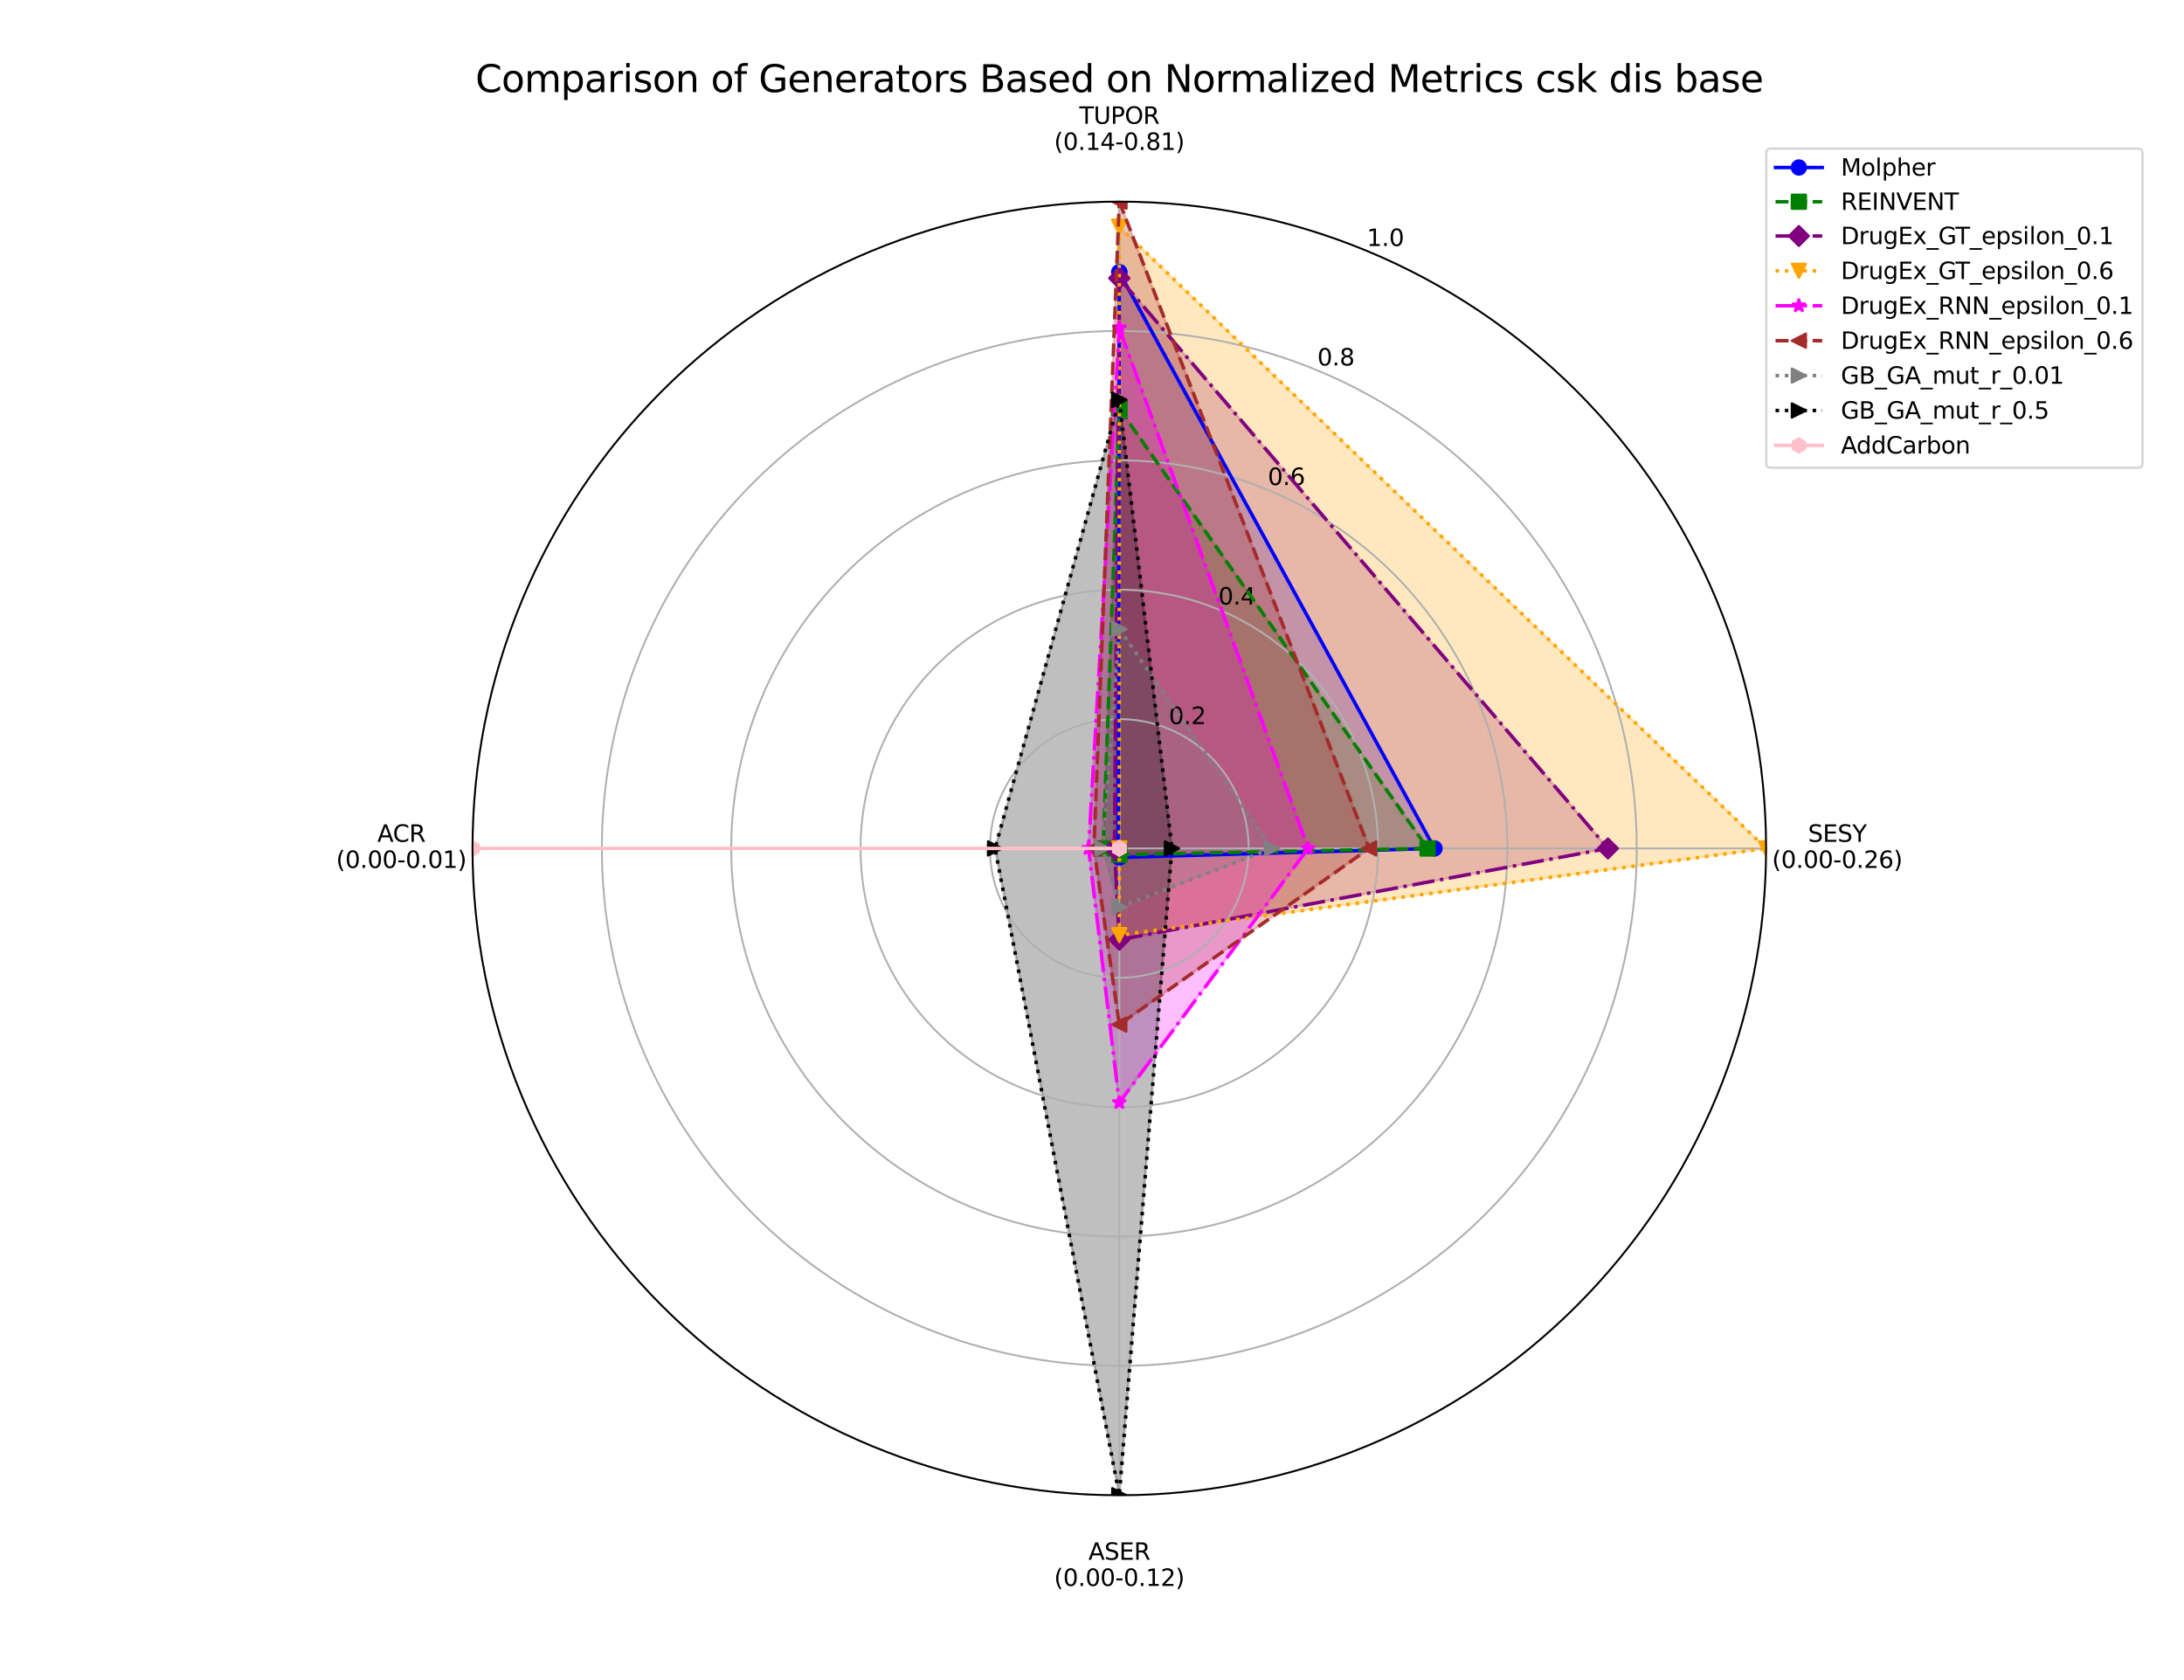 <?xml version="1.0" encoding="utf-8" standalone="no"?>
<!DOCTYPE svg PUBLIC "-//W3C//DTD SVG 1.1//EN"
  "http://www.w3.org/Graphics/SVG/1.1/DTD/svg11.dtd">
<svg xmlns:xlink="http://www.w3.org/1999/xlink" width="936pt" height="720pt" viewBox="0 0 936 720" xmlns="http://www.w3.org/2000/svg" version="1.1">
 <defs>
  <style type="text/css">*{stroke-linejoin: round; stroke-linecap: butt}</style>
 </defs>
 <g id="figure_1">
  <g id="patch_1">
   <path d="M 0 720 
L 936 720 
L 936 0 
L 0 0 
z
" style="fill: #ffffff"/>
  </g>
  <g id="axes_1">
   <g id="patch_2">
    <path d="M 756.9 363.6 
C 756.9 327.198 749.73 291.151 735.799 257.52 
C 721.869 223.889 701.45 193.33 675.71 167.59 
C 649.97 141.85 619.411 121.431 585.78 107.501 
C 552.149 93.57 516.102 86.4 479.7 86.4 
C 443.298 86.4 407.251 93.57 373.62 107.501 
C 339.989 121.431 309.43 141.85 283.69 167.59 
C 257.95 193.33 237.531 223.889 223.601 257.52 
C 209.67 291.151 202.5 327.198 202.5 363.6 
C 202.5 400.002 209.67 436.049 223.601 469.68 
C 237.531 503.311 257.95 533.87 283.69 559.61 
C 309.43 585.35 339.989 605.769 373.62 619.699 
C 407.251 633.63 443.298 640.8 479.7 640.8 
C 516.102 640.8 552.149 633.63 585.78 619.699 
C 619.411 605.769 649.97 585.35 675.71 559.61 
C 701.45 533.87 721.869 503.311 735.799 469.68 
C 749.73 436.049 756.9 400.002 756.9 363.6 
M 479.7 363.6 
C 479.7 363.6 479.7 363.6 479.7 363.6 
C 479.7 363.6 479.7 363.6 479.7 363.6 
C 479.7 363.6 479.7 363.6 479.7 363.6 
C 479.7 363.6 479.7 363.6 479.7 363.6 
C 479.7 363.6 479.7 363.6 479.7 363.6 
C 479.7 363.6 479.7 363.6 479.7 363.6 
C 479.7 363.6 479.7 363.6 479.7 363.6 
C 479.7 363.6 479.7 363.6 479.7 363.6 
C 479.7 363.6 479.7 363.6 479.7 363.6 
C 479.7 363.6 479.7 363.6 479.7 363.6 
C 479.7 363.6 479.7 363.6 479.7 363.6 
C 479.7 363.6 479.7 363.6 479.7 363.6 
C 479.7 363.6 479.7 363.6 479.7 363.6 
C 479.7 363.6 479.7 363.6 479.7 363.6 
C 479.7 363.6 479.7 363.6 479.7 363.6 
C 479.7 363.6 479.7 363.6 479.7 363.6 
z
" style="fill: #ffffff"/>
   </g>
   <g id="patch_3">
    <path d="M 479.7 116.668 
L 614.784 363.6 
L 479.7 367.454 
L 479.19 363.6 
z
" clip-path="url(#p3521c1d6fd)" style="fill: #0000ff; opacity: 0.25; stroke: #0000ff; stroke-linejoin: miter"/>
   </g>
   <g id="patch_4">
    <path d="M 479.7 175.102 
L 611.827 363.6 
L 479.7 366.302 
L 472.778 363.6 
z
" clip-path="url(#p3521c1d6fd)" style="fill: #008000; opacity: 0.25; stroke: #008000; stroke-linejoin: miter"/>
   </g>
   <g id="patch_5">
    <path d="M 479.7 119.24 
L 689.121 363.6 
L 479.7 402.715 
L 477.637 363.6 
z
" clip-path="url(#p3521c1d6fd)" style="fill: #800080; opacity: 0.25; stroke: #800080; stroke-linejoin: miter"/>
   </g>
   <g id="patch_6">
    <path d="M 479.7 97.206 
L 756.9 363.6 
L 479.7 400.747 
L 479.7 363.6 
z
" clip-path="url(#p3521c1d6fd)" style="fill: #ffa500; opacity: 0.25; stroke: #ffa500; stroke-linejoin: miter"/>
   </g>
   <g id="patch_7">
    <path d="M 479.7 140.554 
L 560.642 363.6 
L 479.7 472.499 
L 466.522 363.6 
z
" clip-path="url(#p3521c1d6fd)" style="fill: #ff00ff; opacity: 0.25; stroke: #ff00ff; stroke-linejoin: miter"/>
   </g>
   <g id="patch_8">
    <path d="M 479.7 86.4 
L 586.797 363.6 
L 479.7 439.092 
L 468.807 363.6 
z
" clip-path="url(#p3521c1d6fd)" style="fill: #a52a2a; opacity: 0.25; stroke: #a52a2a; stroke-linejoin: miter"/>
   </g>
   <g id="patch_9">
    <path d="M 479.7 269.613 
L 545.114 363.6 
L 479.7 388.781 
L 472.568 363.6 
z
" clip-path="url(#p3521c1d6fd)" style="fill: #808080; opacity: 0.25; stroke: #808080; stroke-linejoin: miter"/>
   </g>
   <g id="patch_10">
    <path d="M 479.7 171.368 
L 502.263 363.6 
L 479.7 640.8 
L 426.459 363.6 
z
" clip-path="url(#p3521c1d6fd)" style="opacity: 0.25; stroke: #000000; stroke-linejoin: miter"/>
   </g>
   <g id="patch_11">
    <path d="M 479.7 363.6 
L 479.7 363.6 
L 479.7 363.6 
L 202.5 363.6 
z
" clip-path="url(#p3521c1d6fd)" style="fill: #ffc0cb; opacity: 0.25; stroke: #ffc0cb; stroke-linejoin: miter"/>
   </g>
   <g id="matplotlib.axis_1">
    <g id="xtick_1">
     <g id="line2d_1">
      <path d="M 479.7 363.6 
L 479.7 86.4 
" clip-path="url(#p3521c1d6fd)" style="fill: none; stroke: #b0b0b0; stroke-width: 0.8; stroke-linecap: square"/>
     </g>
     <g id="text_1">
      <!-- TUPOR -->
      <g transform="translate(462.562 53.06) scale(0.1 -0.1)">
       <defs>
        <path id="DejaVuSans-54" d="M -19 4666 
L 3928 4666 
L 3928 4134 
L 2272 4134 
L 2272 0 
L 1638 0 
L 1638 4134 
L -19 4134 
L -19 4666 
z
" transform="scale(0.016)"/>
        <path id="DejaVuSans-55" d="M 556 4666 
L 1191 4666 
L 1191 1831 
Q 1191 1081 1462 751 
Q 1734 422 2344 422 
Q 2950 422 3222 751 
Q 3494 1081 3494 1831 
L 3494 4666 
L 4128 4666 
L 4128 1753 
Q 4128 841 3676 375 
Q 3225 -91 2344 -91 
Q 1459 -91 1007 375 
Q 556 841 556 1753 
L 556 4666 
z
" transform="scale(0.016)"/>
        <path id="DejaVuSans-50" d="M 1259 4147 
L 1259 2394 
L 2053 2394 
Q 2494 2394 2734 2622 
Q 2975 2850 2975 3272 
Q 2975 3691 2734 3919 
Q 2494 4147 2053 4147 
L 1259 4147 
z
M 628 4666 
L 2053 4666 
Q 2838 4666 3239 4311 
Q 3641 3956 3641 3272 
Q 3641 2581 3239 2228 
Q 2838 1875 2053 1875 
L 1259 1875 
L 1259 0 
L 628 0 
L 628 4666 
z
" transform="scale(0.016)"/>
        <path id="DejaVuSans-4f" d="M 2522 4238 
Q 1834 4238 1429 3725 
Q 1025 3213 1025 2328 
Q 1025 1447 1429 934 
Q 1834 422 2522 422 
Q 3209 422 3611 934 
Q 4013 1447 4013 2328 
Q 4013 3213 3611 3725 
Q 3209 4238 2522 4238 
z
M 2522 4750 
Q 3503 4750 4090 4092 
Q 4678 3434 4678 2328 
Q 4678 1225 4090 567 
Q 3503 -91 2522 -91 
Q 1538 -91 948 565 
Q 359 1222 359 2328 
Q 359 3434 948 4092 
Q 1538 4750 2522 4750 
z
" transform="scale(0.016)"/>
        <path id="DejaVuSans-52" d="M 2841 2188 
Q 3044 2119 3236 1894 
Q 3428 1669 3622 1275 
L 4263 0 
L 3584 0 
L 2988 1197 
Q 2756 1666 2539 1819 
Q 2322 1972 1947 1972 
L 1259 1972 
L 1259 0 
L 628 0 
L 628 4666 
L 2053 4666 
Q 2853 4666 3247 4331 
Q 3641 3997 3641 3322 
Q 3641 2881 3436 2590 
Q 3231 2300 2841 2188 
z
M 1259 4147 
L 1259 2491 
L 2053 2491 
Q 2509 2491 2742 2702 
Q 2975 2913 2975 3322 
Q 2975 3731 2742 3939 
Q 2509 4147 2053 4147 
L 1259 4147 
z
" transform="scale(0.016)"/>
       </defs>
       <use xlink:href="#DejaVuSans-54"/>
       <use xlink:href="#DejaVuSans-55" x="61.084"/>
       <use xlink:href="#DejaVuSans-50" x="134.277"/>
       <use xlink:href="#DejaVuSans-4f" x="194.58"/>
       <use xlink:href="#DejaVuSans-52" x="273.291"/>
      </g>
      <!-- (0.14-0.81) -->
      <g transform="translate(451.729 64.258) scale(0.1 -0.1)">
       <defs>
        <path id="DejaVuSans-28" d="M 1984 4856 
Q 1566 4138 1362 3434 
Q 1159 2731 1159 2009 
Q 1159 1288 1364 580 
Q 1569 -128 1984 -844 
L 1484 -844 
Q 1016 -109 783 600 
Q 550 1309 550 2009 
Q 550 2706 781 3412 
Q 1013 4119 1484 4856 
L 1984 4856 
z
" transform="scale(0.016)"/>
        <path id="DejaVuSans-30" d="M 2034 4250 
Q 1547 4250 1301 3770 
Q 1056 3291 1056 2328 
Q 1056 1369 1301 889 
Q 1547 409 2034 409 
Q 2525 409 2770 889 
Q 3016 1369 3016 2328 
Q 3016 3291 2770 3770 
Q 2525 4250 2034 4250 
z
M 2034 4750 
Q 2819 4750 3233 4129 
Q 3647 3509 3647 2328 
Q 3647 1150 3233 529 
Q 2819 -91 2034 -91 
Q 1250 -91 836 529 
Q 422 1150 422 2328 
Q 422 3509 836 4129 
Q 1250 4750 2034 4750 
z
" transform="scale(0.016)"/>
        <path id="DejaVuSans-2e" d="M 684 794 
L 1344 794 
L 1344 0 
L 684 0 
L 684 794 
z
" transform="scale(0.016)"/>
        <path id="DejaVuSans-31" d="M 794 531 
L 1825 531 
L 1825 4091 
L 703 3866 
L 703 4441 
L 1819 4666 
L 2450 4666 
L 2450 531 
L 3481 531 
L 3481 0 
L 794 0 
L 794 531 
z
" transform="scale(0.016)"/>
        <path id="DejaVuSans-34" d="M 2419 4116 
L 825 1625 
L 2419 1625 
L 2419 4116 
z
M 2253 4666 
L 3047 4666 
L 3047 1625 
L 3713 1625 
L 3713 1100 
L 3047 1100 
L 3047 0 
L 2419 0 
L 2419 1100 
L 313 1100 
L 313 1709 
L 2253 4666 
z
" transform="scale(0.016)"/>
        <path id="DejaVuSans-2d" d="M 313 2009 
L 1997 2009 
L 1997 1497 
L 313 1497 
L 313 2009 
z
" transform="scale(0.016)"/>
        <path id="DejaVuSans-38" d="M 2034 2216 
Q 1584 2216 1326 1975 
Q 1069 1734 1069 1313 
Q 1069 891 1326 650 
Q 1584 409 2034 409 
Q 2484 409 2743 651 
Q 3003 894 3003 1313 
Q 3003 1734 2745 1975 
Q 2488 2216 2034 2216 
z
M 1403 2484 
Q 997 2584 770 2862 
Q 544 3141 544 3541 
Q 544 4100 942 4425 
Q 1341 4750 2034 4750 
Q 2731 4750 3128 4425 
Q 3525 4100 3525 3541 
Q 3525 3141 3298 2862 
Q 3072 2584 2669 2484 
Q 3125 2378 3379 2068 
Q 3634 1759 3634 1313 
Q 3634 634 3220 271 
Q 2806 -91 2034 -91 
Q 1263 -91 848 271 
Q 434 634 434 1313 
Q 434 1759 690 2068 
Q 947 2378 1403 2484 
z
M 1172 3481 
Q 1172 3119 1398 2916 
Q 1625 2713 2034 2713 
Q 2441 2713 2670 2916 
Q 2900 3119 2900 3481 
Q 2900 3844 2670 4047 
Q 2441 4250 2034 4250 
Q 1625 4250 1398 4047 
Q 1172 3844 1172 3481 
z
" transform="scale(0.016)"/>
        <path id="DejaVuSans-29" d="M 513 4856 
L 1013 4856 
Q 1481 4119 1714 3412 
Q 1947 2706 1947 2009 
Q 1947 1309 1714 600 
Q 1481 -109 1013 -844 
L 513 -844 
Q 928 -128 1133 580 
Q 1338 1288 1338 2009 
Q 1338 2731 1133 3434 
Q 928 4138 513 4856 
z
" transform="scale(0.016)"/>
       </defs>
       <use xlink:href="#DejaVuSans-28"/>
       <use xlink:href="#DejaVuSans-30" x="39.014"/>
       <use xlink:href="#DejaVuSans-2e" x="102.637"/>
       <use xlink:href="#DejaVuSans-31" x="134.424"/>
       <use xlink:href="#DejaVuSans-34" x="198.047"/>
       <use xlink:href="#DejaVuSans-2d" x="261.67"/>
       <use xlink:href="#DejaVuSans-30" x="297.754"/>
       <use xlink:href="#DejaVuSans-2e" x="361.377"/>
       <use xlink:href="#DejaVuSans-38" x="393.164"/>
       <use xlink:href="#DejaVuSans-31" x="456.787"/>
       <use xlink:href="#DejaVuSans-29" x="520.41"/>
      </g>
     </g>
    </g>
    <g id="xtick_2">
     <g id="line2d_2">
      <path d="M 479.7 363.6 
L 756.9 363.6 
" clip-path="url(#p3521c1d6fd)" style="fill: none; stroke: #b0b0b0; stroke-width: 0.8; stroke-linecap: square"/>
     </g>
     <g id="text_2">
      <!-- SESY -->
      <g transform="translate(774.838 360.76) scale(0.1 -0.1)">
       <defs>
        <path id="DejaVuSans-53" d="M 3425 4513 
L 3425 3897 
Q 3066 4069 2747 4153 
Q 2428 4238 2131 4238 
Q 1616 4238 1336 4038 
Q 1056 3838 1056 3469 
Q 1056 3159 1242 3001 
Q 1428 2844 1947 2747 
L 2328 2669 
Q 3034 2534 3370 2195 
Q 3706 1856 3706 1288 
Q 3706 609 3251 259 
Q 2797 -91 1919 -91 
Q 1588 -91 1214 -16 
Q 841 59 441 206 
L 441 856 
Q 825 641 1194 531 
Q 1563 422 1919 422 
Q 2459 422 2753 634 
Q 3047 847 3047 1241 
Q 3047 1584 2836 1778 
Q 2625 1972 2144 2069 
L 1759 2144 
Q 1053 2284 737 2584 
Q 422 2884 422 3419 
Q 422 4038 858 4394 
Q 1294 4750 2059 4750 
Q 2388 4750 2728 4690 
Q 3069 4631 3425 4513 
z
" transform="scale(0.016)"/>
        <path id="DejaVuSans-45" d="M 628 4666 
L 3578 4666 
L 3578 4134 
L 1259 4134 
L 1259 2753 
L 3481 2753 
L 3481 2222 
L 1259 2222 
L 1259 531 
L 3634 531 
L 3634 0 
L 628 0 
L 628 4666 
z
" transform="scale(0.016)"/>
        <path id="DejaVuSans-59" d="M -13 4666 
L 666 4666 
L 1959 2747 
L 3244 4666 
L 3922 4666 
L 2272 2222 
L 2272 0 
L 1638 0 
L 1638 2222 
L -13 4666 
z
" transform="scale(0.016)"/>
       </defs>
       <use xlink:href="#DejaVuSans-53"/>
       <use xlink:href="#DejaVuSans-45" x="63.477"/>
       <use xlink:href="#DejaVuSans-53" x="126.66"/>
       <use xlink:href="#DejaVuSans-59" x="190.137"/>
      </g>
      <!-- (0.00-0.26) -->
      <g transform="translate(759.429 371.958) scale(0.1 -0.1)">
       <defs>
        <path id="DejaVuSans-32" d="M 1228 531 
L 3431 531 
L 3431 0 
L 469 0 
L 469 531 
Q 828 903 1448 1529 
Q 2069 2156 2228 2338 
Q 2531 2678 2651 2914 
Q 2772 3150 2772 3378 
Q 2772 3750 2511 3984 
Q 2250 4219 1831 4219 
Q 1534 4219 1204 4116 
Q 875 4013 500 3803 
L 500 4441 
Q 881 4594 1212 4672 
Q 1544 4750 1819 4750 
Q 2544 4750 2975 4387 
Q 3406 4025 3406 3419 
Q 3406 3131 3298 2873 
Q 3191 2616 2906 2266 
Q 2828 2175 2409 1742 
Q 1991 1309 1228 531 
z
" transform="scale(0.016)"/>
        <path id="DejaVuSans-36" d="M 2113 2584 
Q 1688 2584 1439 2293 
Q 1191 2003 1191 1497 
Q 1191 994 1439 701 
Q 1688 409 2113 409 
Q 2538 409 2786 701 
Q 3034 994 3034 1497 
Q 3034 2003 2786 2293 
Q 2538 2584 2113 2584 
z
M 3366 4563 
L 3366 3988 
Q 3128 4100 2886 4159 
Q 2644 4219 2406 4219 
Q 1781 4219 1451 3797 
Q 1122 3375 1075 2522 
Q 1259 2794 1537 2939 
Q 1816 3084 2150 3084 
Q 2853 3084 3261 2657 
Q 3669 2231 3669 1497 
Q 3669 778 3244 343 
Q 2819 -91 2113 -91 
Q 1303 -91 875 529 
Q 447 1150 447 2328 
Q 447 3434 972 4092 
Q 1497 4750 2381 4750 
Q 2619 4750 2861 4703 
Q 3103 4656 3366 4563 
z
" transform="scale(0.016)"/>
       </defs>
       <use xlink:href="#DejaVuSans-28"/>
       <use xlink:href="#DejaVuSans-30" x="39.014"/>
       <use xlink:href="#DejaVuSans-2e" x="102.637"/>
       <use xlink:href="#DejaVuSans-30" x="134.424"/>
       <use xlink:href="#DejaVuSans-30" x="198.047"/>
       <use xlink:href="#DejaVuSans-2d" x="261.67"/>
       <use xlink:href="#DejaVuSans-30" x="297.754"/>
       <use xlink:href="#DejaVuSans-2e" x="361.377"/>
       <use xlink:href="#DejaVuSans-32" x="393.164"/>
       <use xlink:href="#DejaVuSans-36" x="456.787"/>
       <use xlink:href="#DejaVuSans-29" x="520.41"/>
      </g>
     </g>
    </g>
    <g id="xtick_3">
     <g id="line2d_3">
      <path d="M 479.7 363.6 
L 479.7 640.8 
" clip-path="url(#p3521c1d6fd)" style="fill: none; stroke: #b0b0b0; stroke-width: 0.8; stroke-linecap: square"/>
     </g>
     <g id="text_3">
      <!-- ASER -->
      <g transform="translate(466.472 668.46) scale(0.1 -0.1)">
       <defs>
        <path id="DejaVuSans-41" d="M 2188 4044 
L 1331 1722 
L 3047 1722 
L 2188 4044 
z
M 1831 4666 
L 2547 4666 
L 4325 0 
L 3669 0 
L 3244 1197 
L 1141 1197 
L 716 0 
L 50 0 
L 1831 4666 
z
" transform="scale(0.016)"/>
       </defs>
       <use xlink:href="#DejaVuSans-41"/>
       <use xlink:href="#DejaVuSans-53" x="68.408"/>
       <use xlink:href="#DejaVuSans-45" x="131.885"/>
       <use xlink:href="#DejaVuSans-52" x="195.068"/>
      </g>
      <!-- (0.00-0.12) -->
      <g transform="translate(451.729 679.658) scale(0.1 -0.1)">
       <use xlink:href="#DejaVuSans-28"/>
       <use xlink:href="#DejaVuSans-30" x="39.014"/>
       <use xlink:href="#DejaVuSans-2e" x="102.637"/>
       <use xlink:href="#DejaVuSans-30" x="134.424"/>
       <use xlink:href="#DejaVuSans-30" x="198.047"/>
       <use xlink:href="#DejaVuSans-2d" x="261.67"/>
       <use xlink:href="#DejaVuSans-30" x="297.754"/>
       <use xlink:href="#DejaVuSans-2e" x="361.377"/>
       <use xlink:href="#DejaVuSans-31" x="393.164"/>
       <use xlink:href="#DejaVuSans-32" x="456.787"/>
       <use xlink:href="#DejaVuSans-29" x="520.41"/>
      </g>
     </g>
    </g>
    <g id="xtick_4">
     <g id="line2d_4">
      <path d="M 479.7 363.6 
L 202.5 363.6 
" clip-path="url(#p3521c1d6fd)" style="fill: none; stroke: #b0b0b0; stroke-width: 0.8; stroke-linecap: square"/>
     </g>
     <g id="text_4">
      <!-- ACR -->
      <g transform="translate(161.702 360.76) scale(0.1 -0.1)">
       <defs>
        <path id="DejaVuSans-43" d="M 4122 4306 
L 4122 3641 
Q 3803 3938 3442 4084 
Q 3081 4231 2675 4231 
Q 1875 4231 1450 3742 
Q 1025 3253 1025 2328 
Q 1025 1406 1450 917 
Q 1875 428 2675 428 
Q 3081 428 3442 575 
Q 3803 722 4122 1019 
L 4122 359 
Q 3791 134 3420 21 
Q 3050 -91 2638 -91 
Q 1578 -91 968 557 
Q 359 1206 359 2328 
Q 359 3453 968 4101 
Q 1578 4750 2638 4750 
Q 3056 4750 3426 4639 
Q 3797 4528 4122 4306 
z
" transform="scale(0.016)"/>
       </defs>
       <use xlink:href="#DejaVuSans-41"/>
       <use xlink:href="#DejaVuSans-43" x="66.658"/>
       <use xlink:href="#DejaVuSans-52" x="136.482"/>
      </g>
      <!-- (0.00-0.01) -->
      <g transform="translate(144.029 371.958) scale(0.1 -0.1)">
       <use xlink:href="#DejaVuSans-28"/>
       <use xlink:href="#DejaVuSans-30" x="39.014"/>
       <use xlink:href="#DejaVuSans-2e" x="102.637"/>
       <use xlink:href="#DejaVuSans-30" x="134.424"/>
       <use xlink:href="#DejaVuSans-30" x="198.047"/>
       <use xlink:href="#DejaVuSans-2d" x="261.67"/>
       <use xlink:href="#DejaVuSans-30" x="297.754"/>
       <use xlink:href="#DejaVuSans-2e" x="361.377"/>
       <use xlink:href="#DejaVuSans-30" x="393.164"/>
       <use xlink:href="#DejaVuSans-31" x="456.787"/>
       <use xlink:href="#DejaVuSans-29" x="520.41"/>
      </g>
     </g>
    </g>
   </g>
   <g id="matplotlib.axis_2">
    <g id="ytick_1">
     <g id="line2d_5">
      <path d="M 479.7 308.16 
C 486.98 308.16 494.19 309.594 500.916 312.38 
C 507.642 315.166 513.754 319.25 518.902 324.398 
C 524.05 329.546 528.134 335.658 530.92 342.384 
C 533.706 349.11 535.14 356.32 535.14 363.6 
C 535.14 370.88 533.706 378.09 530.92 384.816 
C 528.134 391.542 524.05 397.654 518.902 402.802 
C 513.754 407.95 507.642 412.034 500.916 414.82 
C 494.19 417.606 486.98 419.04 479.7 419.04 
C 472.42 419.04 465.21 417.606 458.484 414.82 
C 451.758 412.034 445.646 407.95 440.498 402.802 
C 435.35 397.654 431.266 391.542 428.48 384.816 
C 425.694 378.09 424.26 370.88 424.26 363.6 
C 424.26 356.32 425.694 349.11 428.48 342.384 
C 431.266 335.658 435.35 329.546 440.498 324.398 
C 445.646 319.25 451.758 315.166 458.484 312.38 
C 465.21 309.594 472.42 308.16 479.7 308.16 
" clip-path="url(#p3521c1d6fd)" style="fill: none; stroke: #b0b0b0; stroke-width: 0.8; stroke-linecap: square"/>
     </g>
     <g id="text_5">
      <!-- 0.2 -->
      <g transform="translate(500.916 310.3) scale(0.1 -0.1)">
       <use xlink:href="#DejaVuSans-30"/>
       <use xlink:href="#DejaVuSans-2e" x="63.623"/>
       <use xlink:href="#DejaVuSans-32" x="95.41"/>
      </g>
     </g>
    </g>
    <g id="ytick_2">
     <g id="line2d_6">
      <path d="M 479.7 252.72 
C 494.261 252.72 508.68 255.588 522.132 261.16 
C 535.584 266.732 547.808 274.9 558.104 285.196 
C 568.4 295.492 576.568 307.716 582.14 321.168 
C 587.712 334.62 590.58 349.039 590.58 363.6 
C 590.58 378.161 587.712 392.58 582.14 406.032 
C 576.568 419.484 568.4 431.708 558.104 442.004 
C 547.808 452.3 535.584 460.468 522.132 466.04 
C 508.68 471.612 494.261 474.48 479.7 474.48 
C 465.139 474.48 450.72 471.612 437.268 466.04 
C 423.816 460.468 411.592 452.3 401.296 442.004 
C 391 431.708 382.832 419.484 377.26 406.032 
C 371.688 392.58 368.82 378.161 368.82 363.6 
C 368.82 349.039 371.688 334.62 377.26 321.168 
C 382.832 307.716 391 295.492 401.296 285.196 
C 411.592 274.9 423.816 266.732 437.268 261.16 
C 450.72 255.588 465.139 252.72 479.7 252.72 
" clip-path="url(#p3521c1d6fd)" style="fill: none; stroke: #b0b0b0; stroke-width: 0.8; stroke-linecap: square"/>
     </g>
     <g id="text_6">
      <!-- 0.4 -->
      <g transform="translate(522.132 259.081) scale(0.1 -0.1)">
       <use xlink:href="#DejaVuSans-30"/>
       <use xlink:href="#DejaVuSans-2e" x="63.623"/>
       <use xlink:href="#DejaVuSans-34" x="95.41"/>
      </g>
     </g>
    </g>
    <g id="ytick_3">
     <g id="line2d_7">
      <path d="M 479.7 197.28 
C 501.541 197.28 523.17 201.582 543.348 209.94 
C 563.526 218.299 581.862 230.55 597.306 245.994 
C 612.75 261.438 625.001 279.774 633.36 299.952 
C 641.718 320.13 646.02 341.759 646.02 363.6 
C 646.02 385.441 641.718 407.07 633.36 427.248 
C 625.001 447.426 612.75 465.762 597.306 481.206 
C 581.862 496.65 563.526 508.901 543.348 517.26 
C 523.17 525.618 501.541 529.92 479.7 529.92 
C 457.859 529.92 436.23 525.618 416.052 517.26 
C 395.874 508.901 377.538 496.65 362.094 481.206 
C 346.65 465.762 334.399 447.426 326.04 427.248 
C 317.682 407.07 313.38 385.441 313.38 363.6 
C 313.38 341.759 317.682 320.13 326.04 299.952 
C 334.399 279.774 346.65 261.438 362.094 245.994 
C 377.538 230.55 395.874 218.299 416.052 209.94 
C 436.23 201.582 457.859 197.28 479.7 197.28 
" clip-path="url(#p3521c1d6fd)" style="fill: none; stroke: #b0b0b0; stroke-width: 0.8; stroke-linecap: square"/>
     </g>
     <g id="text_7">
      <!-- 0.6 -->
      <g transform="translate(543.348 207.861) scale(0.1 -0.1)">
       <use xlink:href="#DejaVuSans-30"/>
       <use xlink:href="#DejaVuSans-2e" x="63.623"/>
       <use xlink:href="#DejaVuSans-36" x="95.41"/>
      </g>
     </g>
    </g>
    <g id="ytick_4">
     <g id="line2d_8">
      <path d="M 479.7 141.84 
C 508.821 141.84 537.659 147.576 564.564 158.72 
C 591.468 169.865 615.916 186.2 636.508 206.792 
C 657.1 227.384 673.435 251.832 684.58 278.736 
C 695.724 305.641 701.46 334.479 701.46 363.6 
C 701.46 392.721 695.724 421.559 684.58 448.464 
C 673.435 475.368 657.1 499.816 636.508 520.408 
C 615.916 541 591.468 557.335 564.564 568.48 
C 537.659 579.624 508.821 585.36 479.7 585.36 
C 450.579 585.36 421.741 579.624 394.836 568.48 
C 367.932 557.335 343.484 541 322.892 520.408 
C 302.3 499.816 285.965 475.368 274.82 448.464 
C 263.676 421.559 257.94 392.721 257.94 363.6 
C 257.94 334.479 263.676 305.641 274.82 278.736 
C 285.965 251.832 302.3 227.384 322.892 206.792 
C 343.484 186.2 367.932 169.865 394.836 158.72 
C 421.741 147.576 450.579 141.84 479.7 141.84 
" clip-path="url(#p3521c1d6fd)" style="fill: none; stroke: #b0b0b0; stroke-width: 0.8; stroke-linecap: square"/>
     </g>
     <g id="text_8">
      <!-- 0.8 -->
      <g transform="translate(564.564 156.641) scale(0.1 -0.1)">
       <use xlink:href="#DejaVuSans-30"/>
       <use xlink:href="#DejaVuSans-2e" x="63.623"/>
       <use xlink:href="#DejaVuSans-38" x="95.41"/>
      </g>
     </g>
    </g>
    <g id="ytick_5">
     <g id="line2d_9">
      <path d="M 479.7 86.4 
C 516.102 86.4 552.149 93.57 585.78 107.501 
C 619.411 121.431 649.97 141.85 675.71 167.59 
C 701.45 193.33 721.869 223.889 735.799 257.52 
C 749.73 291.151 756.9 327.198 756.9 363.6 
C 756.9 400.002 749.73 436.049 735.799 469.68 
C 721.869 503.311 701.45 533.87 675.71 559.61 
C 649.97 585.35 619.411 605.769 585.78 619.699 
C 552.149 633.63 516.102 640.8 479.7 640.8 
C 443.298 640.8 407.251 633.63 373.62 619.699 
C 339.989 605.769 309.43 585.35 283.69 559.61 
C 257.95 533.87 237.531 503.311 223.601 469.68 
C 209.67 436.049 202.5 400.002 202.5 363.6 
C 202.5 327.198 209.67 291.151 223.601 257.52 
C 237.531 223.889 257.95 193.33 283.69 167.59 
C 309.43 141.85 339.989 121.431 373.62 107.501 
C 407.251 93.57 443.298 86.4 479.7 86.4 
" clip-path="url(#p3521c1d6fd)" style="fill: none; stroke: #b0b0b0; stroke-width: 0.8; stroke-linecap: square"/>
     </g>
     <g id="text_9">
      <!-- 1.0 -->
      <g transform="translate(585.78 105.421) scale(0.1 -0.1)">
       <use xlink:href="#DejaVuSans-31"/>
       <use xlink:href="#DejaVuSans-2e" x="63.623"/>
       <use xlink:href="#DejaVuSans-30" x="95.41"/>
      </g>
     </g>
    </g>
   </g>
   <g id="line2d_10">
    <path d="M 479.7 116.668 
L 614.784 363.6 
L 479.7 367.454 
L 479.19 363.6 
L 479.7 116.668 
" clip-path="url(#p3521c1d6fd)" style="fill: none; stroke: #0000ff; stroke-width: 1.5; stroke-linecap: square"/>
    <defs>
     <path id="mc2869beacc" d="M 0 3 
C 0.796 3 1.559 2.684 2.121 2.121 
C 2.684 1.559 3 0.796 3 0 
C 3 -0.796 2.684 -1.559 2.121 -2.121 
C 1.559 -2.684 0.796 -3 0 -3 
C -0.796 -3 -1.559 -2.684 -2.121 -2.121 
C -2.684 -1.559 -3 -0.796 -3 0 
C -3 0.796 -2.684 1.559 -2.121 2.121 
C -1.559 2.684 -0.796 3 0 3 
z
" style="stroke: #0000ff"/>
    </defs>
    <g clip-path="url(#p3521c1d6fd)">
     <use xlink:href="#mc2869beacc" x="479.7" y="116.668" style="fill: #0000ff; stroke: #0000ff"/>
     <use xlink:href="#mc2869beacc" x="614.784" y="363.6" style="fill: #0000ff; stroke: #0000ff"/>
     <use xlink:href="#mc2869beacc" x="479.7" y="367.454" style="fill: #0000ff; stroke: #0000ff"/>
     <use xlink:href="#mc2869beacc" x="479.19" y="363.6" style="fill: #0000ff; stroke: #0000ff"/>
     <use xlink:href="#mc2869beacc" x="479.7" y="116.668" style="fill: #0000ff; stroke: #0000ff"/>
    </g>
   </g>
   <g id="line2d_11">
    <path d="M 479.7 175.102 
L 611.827 363.6 
L 479.7 366.302 
L 472.778 363.6 
L 479.7 175.102 
" clip-path="url(#p3521c1d6fd)" style="fill: none; stroke-dasharray: 5.55,2.4; stroke-dashoffset: 0; stroke: #008000; stroke-width: 1.5"/>
    <defs>
     <path id="m8bd64d4fc2" d="M -3 3 
L 3 3 
L 3 -3 
L -3 -3 
z
" style="stroke: #008000; stroke-linejoin: miter"/>
    </defs>
    <g clip-path="url(#p3521c1d6fd)">
     <use xlink:href="#m8bd64d4fc2" x="479.7" y="175.102" style="fill: #008000; stroke: #008000; stroke-linejoin: miter"/>
     <use xlink:href="#m8bd64d4fc2" x="611.827" y="363.6" style="fill: #008000; stroke: #008000; stroke-linejoin: miter"/>
     <use xlink:href="#m8bd64d4fc2" x="479.7" y="366.302" style="fill: #008000; stroke: #008000; stroke-linejoin: miter"/>
     <use xlink:href="#m8bd64d4fc2" x="472.778" y="363.6" style="fill: #008000; stroke: #008000; stroke-linejoin: miter"/>
     <use xlink:href="#m8bd64d4fc2" x="479.7" y="175.102" style="fill: #008000; stroke: #008000; stroke-linejoin: miter"/>
    </g>
   </g>
   <g id="line2d_12">
    <path d="M 479.7 119.24 
L 689.121 363.6 
L 479.7 402.715 
L 477.637 363.6 
L 479.7 119.24 
" clip-path="url(#p3521c1d6fd)" style="fill: none; stroke-dasharray: 9.6,2.4,1.5,2.4; stroke-dashoffset: 0; stroke: #800080; stroke-width: 1.5"/>
    <defs>
     <path id="m2ea1525a25" d="M -0 4.243 
L 4.243 0 
L 0 -4.243 
L -4.243 -0 
z
" style="stroke: #800080; stroke-linejoin: miter"/>
    </defs>
    <g clip-path="url(#p3521c1d6fd)">
     <use xlink:href="#m2ea1525a25" x="479.7" y="119.24" style="fill: #800080; stroke: #800080; stroke-linejoin: miter"/>
     <use xlink:href="#m2ea1525a25" x="689.121" y="363.6" style="fill: #800080; stroke: #800080; stroke-linejoin: miter"/>
     <use xlink:href="#m2ea1525a25" x="479.7" y="402.715" style="fill: #800080; stroke: #800080; stroke-linejoin: miter"/>
     <use xlink:href="#m2ea1525a25" x="477.637" y="363.6" style="fill: #800080; stroke: #800080; stroke-linejoin: miter"/>
     <use xlink:href="#m2ea1525a25" x="479.7" y="119.24" style="fill: #800080; stroke: #800080; stroke-linejoin: miter"/>
    </g>
   </g>
   <g id="line2d_13">
    <path d="M 479.7 97.206 
L 756.9 363.6 
L 479.7 400.747 
L 479.7 363.6 
L 479.7 97.206 
" clip-path="url(#p3521c1d6fd)" style="fill: none; stroke-dasharray: 1.5,2.475; stroke-dashoffset: 0; stroke: #ffa500; stroke-width: 1.5"/>
    <defs>
     <path id="m57edbd31b1" d="M -0 3 
L 3 -3 
L -3 -3 
z
" style="stroke: #ffa500; stroke-linejoin: miter"/>
    </defs>
    <g clip-path="url(#p3521c1d6fd)">
     <use xlink:href="#m57edbd31b1" x="479.7" y="97.206" style="fill: #ffa500; stroke: #ffa500; stroke-linejoin: miter"/>
     <use xlink:href="#m57edbd31b1" x="756.9" y="363.6" style="fill: #ffa500; stroke: #ffa500; stroke-linejoin: miter"/>
     <use xlink:href="#m57edbd31b1" x="479.7" y="400.747" style="fill: #ffa500; stroke: #ffa500; stroke-linejoin: miter"/>
     <use xlink:href="#m57edbd31b1" x="479.7" y="363.6" style="fill: #ffa500; stroke: #ffa500; stroke-linejoin: miter"/>
     <use xlink:href="#m57edbd31b1" x="479.7" y="97.206" style="fill: #ffa500; stroke: #ffa500; stroke-linejoin: miter"/>
    </g>
   </g>
   <g id="line2d_14">
    <path d="M 479.7 140.554 
L 560.642 363.6 
L 479.7 472.499 
L 466.522 363.6 
L 479.7 140.554 
" clip-path="url(#p3521c1d6fd)" style="fill: none; stroke-dasharray: 9.6,2.4,1.5,2.4; stroke-dashoffset: 0; stroke: #ff00ff; stroke-width: 1.5"/>
    <defs>
     <path id="ma26c4a22d1" d="M 0 -3 
L -0.674 -0.927 
L -2.853 -0.927 
L -1.09 0.354 
L -1.763 2.427 
L -0 1.146 
L 1.763 2.427 
L 1.09 0.354 
L 2.853 -0.927 
L 0.674 -0.927 
z
" style="stroke: #ff00ff; stroke-linejoin: bevel"/>
    </defs>
    <g clip-path="url(#p3521c1d6fd)">
     <use xlink:href="#ma26c4a22d1" x="479.7" y="140.554" style="fill: #ff00ff; stroke: #ff00ff; stroke-linejoin: bevel"/>
     <use xlink:href="#ma26c4a22d1" x="560.642" y="363.6" style="fill: #ff00ff; stroke: #ff00ff; stroke-linejoin: bevel"/>
     <use xlink:href="#ma26c4a22d1" x="479.7" y="472.499" style="fill: #ff00ff; stroke: #ff00ff; stroke-linejoin: bevel"/>
     <use xlink:href="#ma26c4a22d1" x="466.522" y="363.6" style="fill: #ff00ff; stroke: #ff00ff; stroke-linejoin: bevel"/>
     <use xlink:href="#ma26c4a22d1" x="479.7" y="140.554" style="fill: #ff00ff; stroke: #ff00ff; stroke-linejoin: bevel"/>
    </g>
   </g>
   <g id="line2d_15">
    <path d="M 479.7 86.4 
L 586.797 363.6 
L 479.7 439.092 
L 468.807 363.6 
L 479.7 86.4 
" clip-path="url(#p3521c1d6fd)" style="fill: none; stroke-dasharray: 5.55,2.4; stroke-dashoffset: 0; stroke: #a52a2a; stroke-width: 1.5"/>
    <defs>
     <path id="m13a991293b" d="M -3 -0 
L 3 3 
L 3 -3 
z
" style="stroke: #a52a2a; stroke-linejoin: miter"/>
    </defs>
    <g clip-path="url(#p3521c1d6fd)">
     <use xlink:href="#m13a991293b" x="479.7" y="86.4" style="fill: #a52a2a; stroke: #a52a2a; stroke-linejoin: miter"/>
     <use xlink:href="#m13a991293b" x="586.797" y="363.6" style="fill: #a52a2a; stroke: #a52a2a; stroke-linejoin: miter"/>
     <use xlink:href="#m13a991293b" x="479.7" y="439.092" style="fill: #a52a2a; stroke: #a52a2a; stroke-linejoin: miter"/>
     <use xlink:href="#m13a991293b" x="468.807" y="363.6" style="fill: #a52a2a; stroke: #a52a2a; stroke-linejoin: miter"/>
     <use xlink:href="#m13a991293b" x="479.7" y="86.4" style="fill: #a52a2a; stroke: #a52a2a; stroke-linejoin: miter"/>
    </g>
   </g>
   <g id="line2d_16">
    <path d="M 479.7 269.613 
L 545.114 363.6 
L 479.7 388.781 
L 472.568 363.6 
L 479.7 269.613 
" clip-path="url(#p3521c1d6fd)" style="fill: none; stroke-dasharray: 1.5,2.475; stroke-dashoffset: 0; stroke: #808080; stroke-width: 1.5"/>
    <defs>
     <path id="ma9f19c937e" d="M 3 0 
L -3 -3 
L -3 3 
z
" style="stroke: #808080; stroke-linejoin: miter"/>
    </defs>
    <g clip-path="url(#p3521c1d6fd)">
     <use xlink:href="#ma9f19c937e" x="479.7" y="269.613" style="fill: #808080; stroke: #808080; stroke-linejoin: miter"/>
     <use xlink:href="#ma9f19c937e" x="545.114" y="363.6" style="fill: #808080; stroke: #808080; stroke-linejoin: miter"/>
     <use xlink:href="#ma9f19c937e" x="479.7" y="388.781" style="fill: #808080; stroke: #808080; stroke-linejoin: miter"/>
     <use xlink:href="#ma9f19c937e" x="472.568" y="363.6" style="fill: #808080; stroke: #808080; stroke-linejoin: miter"/>
     <use xlink:href="#ma9f19c937e" x="479.7" y="269.613" style="fill: #808080; stroke: #808080; stroke-linejoin: miter"/>
    </g>
   </g>
   <g id="line2d_17">
    <path d="M 479.7 171.368 
L 502.263 363.6 
L 479.7 640.8 
L 426.459 363.6 
L 479.7 171.368 
" clip-path="url(#p3521c1d6fd)" style="fill: none; stroke-dasharray: 1.5,2.475; stroke-dashoffset: 0; stroke: #000000; stroke-width: 1.5"/>
    <defs>
     <path id="m8d7910ea1b" d="M 3 0 
L -3 -3 
L -3 3 
z
" style="stroke: #000000; stroke-linejoin: miter"/>
    </defs>
    <g clip-path="url(#p3521c1d6fd)">
     <use xlink:href="#m8d7910ea1b" x="479.7" y="171.368" style="stroke: #000000; stroke-linejoin: miter"/>
     <use xlink:href="#m8d7910ea1b" x="502.263" y="363.6" style="stroke: #000000; stroke-linejoin: miter"/>
     <use xlink:href="#m8d7910ea1b" x="479.7" y="640.8" style="stroke: #000000; stroke-linejoin: miter"/>
     <use xlink:href="#m8d7910ea1b" x="426.459" y="363.6" style="stroke: #000000; stroke-linejoin: miter"/>
     <use xlink:href="#m8d7910ea1b" x="479.7" y="171.368" style="stroke: #000000; stroke-linejoin: miter"/>
    </g>
   </g>
   <g id="line2d_18">
    <path d="M 479.7 363.6 
L 479.7 363.6 
L 479.7 363.6 
L 202.5 363.6 
L 479.7 363.6 
" clip-path="url(#p3521c1d6fd)" style="fill: none; stroke: #ffc0cb; stroke-width: 1.5; stroke-linecap: square"/>
    <defs>
     <path id="m058117088b" d="M 0 -3 
L -2.598 -1.5 
L -2.598 1.5 
L -0 3 
L 2.598 1.5 
L 2.598 -1.5 
z
" style="stroke: #ffc0cb; stroke-linejoin: miter"/>
    </defs>
    <g clip-path="url(#p3521c1d6fd)">
     <use xlink:href="#m058117088b" x="479.7" y="363.6" style="fill: #ffc0cb; stroke: #ffc0cb; stroke-linejoin: miter"/>
     <use xlink:href="#m058117088b" x="479.7" y="363.6" style="fill: #ffc0cb; stroke: #ffc0cb; stroke-linejoin: miter"/>
     <use xlink:href="#m058117088b" x="479.7" y="363.6" style="fill: #ffc0cb; stroke: #ffc0cb; stroke-linejoin: miter"/>
     <use xlink:href="#m058117088b" x="202.5" y="363.6" style="fill: #ffc0cb; stroke: #ffc0cb; stroke-linejoin: miter"/>
     <use xlink:href="#m058117088b" x="479.7" y="363.6" style="fill: #ffc0cb; stroke: #ffc0cb; stroke-linejoin: miter"/>
    </g>
   </g>
   <g id="patch_12">
    <path d="M 479.7 86.4 
C 443.298 86.4 407.251 93.57 373.62 107.501 
C 339.989 121.431 309.43 141.85 283.69 167.59 
C 257.95 193.33 237.531 223.889 223.601 257.52 
C 209.67 291.151 202.5 327.198 202.5 363.6 
C 202.5 400.002 209.67 436.049 223.601 469.68 
C 237.531 503.311 257.95 533.87 283.69 559.61 
C 309.43 585.35 339.989 605.769 373.62 619.699 
C 407.251 633.63 443.298 640.8 479.7 640.8 
C 516.102 640.8 552.149 633.63 585.78 619.699 
C 619.411 605.769 649.97 585.35 675.71 559.61 
C 701.45 533.87 721.869 503.311 735.799 469.68 
C 749.73 436.049 756.9 400.002 756.9 363.6 
C 756.9 327.198 749.73 291.151 735.799 257.52 
C 721.869 223.889 701.45 193.33 675.71 167.59 
C 649.97 141.85 619.411 121.431 585.78 107.501 
C 552.149 93.57 516.102 86.4 479.7 86.4 
" style="fill: none; stroke: #000000; stroke-width: 0.8; stroke-linejoin: miter; stroke-linecap: square"/>
   </g>
   <g id="text_10">
    <!-- Comparison of Generators Based on Normalized Metrics csk dis base -->
    <g transform="translate(203.744 39.462) scale(0.16 -0.16)">
     <defs>
      <path id="DejaVuSans-6f" d="M 1959 3097 
Q 1497 3097 1228 2736 
Q 959 2375 959 1747 
Q 959 1119 1226 758 
Q 1494 397 1959 397 
Q 2419 397 2687 759 
Q 2956 1122 2956 1747 
Q 2956 2369 2687 2733 
Q 2419 3097 1959 3097 
z
M 1959 3584 
Q 2709 3584 3137 3096 
Q 3566 2609 3566 1747 
Q 3566 888 3137 398 
Q 2709 -91 1959 -91 
Q 1206 -91 779 398 
Q 353 888 353 1747 
Q 353 2609 779 3096 
Q 1206 3584 1959 3584 
z
" transform="scale(0.016)"/>
      <path id="DejaVuSans-6d" d="M 3328 2828 
Q 3544 3216 3844 3400 
Q 4144 3584 4550 3584 
Q 5097 3584 5394 3201 
Q 5691 2819 5691 2113 
L 5691 0 
L 5113 0 
L 5113 2094 
Q 5113 2597 4934 2840 
Q 4756 3084 4391 3084 
Q 3944 3084 3684 2787 
Q 3425 2491 3425 1978 
L 3425 0 
L 2847 0 
L 2847 2094 
Q 2847 2600 2669 2842 
Q 2491 3084 2119 3084 
Q 1678 3084 1418 2786 
Q 1159 2488 1159 1978 
L 1159 0 
L 581 0 
L 581 3500 
L 1159 3500 
L 1159 2956 
Q 1356 3278 1631 3431 
Q 1906 3584 2284 3584 
Q 2666 3584 2933 3390 
Q 3200 3197 3328 2828 
z
" transform="scale(0.016)"/>
      <path id="DejaVuSans-70" d="M 1159 525 
L 1159 -1331 
L 581 -1331 
L 581 3500 
L 1159 3500 
L 1159 2969 
Q 1341 3281 1617 3432 
Q 1894 3584 2278 3584 
Q 2916 3584 3314 3078 
Q 3713 2572 3713 1747 
Q 3713 922 3314 415 
Q 2916 -91 2278 -91 
Q 1894 -91 1617 61 
Q 1341 213 1159 525 
z
M 3116 1747 
Q 3116 2381 2855 2742 
Q 2594 3103 2138 3103 
Q 1681 3103 1420 2742 
Q 1159 2381 1159 1747 
Q 1159 1113 1420 752 
Q 1681 391 2138 391 
Q 2594 391 2855 752 
Q 3116 1113 3116 1747 
z
" transform="scale(0.016)"/>
      <path id="DejaVuSans-61" d="M 2194 1759 
Q 1497 1759 1228 1600 
Q 959 1441 959 1056 
Q 959 750 1161 570 
Q 1363 391 1709 391 
Q 2188 391 2477 730 
Q 2766 1069 2766 1631 
L 2766 1759 
L 2194 1759 
z
M 3341 1997 
L 3341 0 
L 2766 0 
L 2766 531 
Q 2569 213 2275 61 
Q 1981 -91 1556 -91 
Q 1019 -91 701 211 
Q 384 513 384 1019 
Q 384 1609 779 1909 
Q 1175 2209 1959 2209 
L 2766 2209 
L 2766 2266 
Q 2766 2663 2505 2880 
Q 2244 3097 1772 3097 
Q 1472 3097 1187 3025 
Q 903 2953 641 2809 
L 641 3341 
Q 956 3463 1253 3523 
Q 1550 3584 1831 3584 
Q 2591 3584 2966 3190 
Q 3341 2797 3341 1997 
z
" transform="scale(0.016)"/>
      <path id="DejaVuSans-72" d="M 2631 2963 
Q 2534 3019 2420 3045 
Q 2306 3072 2169 3072 
Q 1681 3072 1420 2755 
Q 1159 2438 1159 1844 
L 1159 0 
L 581 0 
L 581 3500 
L 1159 3500 
L 1159 2956 
Q 1341 3275 1631 3429 
Q 1922 3584 2338 3584 
Q 2397 3584 2469 3576 
Q 2541 3569 2628 3553 
L 2631 2963 
z
" transform="scale(0.016)"/>
      <path id="DejaVuSans-69" d="M 603 3500 
L 1178 3500 
L 1178 0 
L 603 0 
L 603 3500 
z
M 603 4863 
L 1178 4863 
L 1178 4134 
L 603 4134 
L 603 4863 
z
" transform="scale(0.016)"/>
      <path id="DejaVuSans-73" d="M 2834 3397 
L 2834 2853 
Q 2591 2978 2328 3040 
Q 2066 3103 1784 3103 
Q 1356 3103 1142 2972 
Q 928 2841 928 2578 
Q 928 2378 1081 2264 
Q 1234 2150 1697 2047 
L 1894 2003 
Q 2506 1872 2764 1633 
Q 3022 1394 3022 966 
Q 3022 478 2636 193 
Q 2250 -91 1575 -91 
Q 1294 -91 989 -36 
Q 684 19 347 128 
L 347 722 
Q 666 556 975 473 
Q 1284 391 1588 391 
Q 1994 391 2212 530 
Q 2431 669 2431 922 
Q 2431 1156 2273 1281 
Q 2116 1406 1581 1522 
L 1381 1569 
Q 847 1681 609 1914 
Q 372 2147 372 2553 
Q 372 3047 722 3315 
Q 1072 3584 1716 3584 
Q 2034 3584 2315 3537 
Q 2597 3491 2834 3397 
z
" transform="scale(0.016)"/>
      <path id="DejaVuSans-6e" d="M 3513 2113 
L 3513 0 
L 2938 0 
L 2938 2094 
Q 2938 2591 2744 2837 
Q 2550 3084 2163 3084 
Q 1697 3084 1428 2787 
Q 1159 2491 1159 1978 
L 1159 0 
L 581 0 
L 581 3500 
L 1159 3500 
L 1159 2956 
Q 1366 3272 1645 3428 
Q 1925 3584 2291 3584 
Q 2894 3584 3203 3211 
Q 3513 2838 3513 2113 
z
" transform="scale(0.016)"/>
      <path id="DejaVuSans-20" transform="scale(0.016)"/>
      <path id="DejaVuSans-66" d="M 2375 4863 
L 2375 4384 
L 1825 4384 
Q 1516 4384 1395 4259 
Q 1275 4134 1275 3809 
L 1275 3500 
L 2222 3500 
L 2222 3053 
L 1275 3053 
L 1275 0 
L 697 0 
L 697 3053 
L 147 3053 
L 147 3500 
L 697 3500 
L 697 3744 
Q 697 4328 969 4595 
Q 1241 4863 1831 4863 
L 2375 4863 
z
" transform="scale(0.016)"/>
      <path id="DejaVuSans-47" d="M 3809 666 
L 3809 1919 
L 2778 1919 
L 2778 2438 
L 4434 2438 
L 4434 434 
Q 4069 175 3628 42 
Q 3188 -91 2688 -91 
Q 1594 -91 976 548 
Q 359 1188 359 2328 
Q 359 3472 976 4111 
Q 1594 4750 2688 4750 
Q 3144 4750 3555 4637 
Q 3966 4525 4313 4306 
L 4313 3634 
Q 3963 3931 3569 4081 
Q 3175 4231 2741 4231 
Q 1884 4231 1454 3753 
Q 1025 3275 1025 2328 
Q 1025 1384 1454 906 
Q 1884 428 2741 428 
Q 3075 428 3337 486 
Q 3600 544 3809 666 
z
" transform="scale(0.016)"/>
      <path id="DejaVuSans-65" d="M 3597 1894 
L 3597 1613 
L 953 1613 
Q 991 1019 1311 708 
Q 1631 397 2203 397 
Q 2534 397 2845 478 
Q 3156 559 3463 722 
L 3463 178 
Q 3153 47 2828 -22 
Q 2503 -91 2169 -91 
Q 1331 -91 842 396 
Q 353 884 353 1716 
Q 353 2575 817 3079 
Q 1281 3584 2069 3584 
Q 2775 3584 3186 3129 
Q 3597 2675 3597 1894 
z
M 3022 2063 
Q 3016 2534 2758 2815 
Q 2500 3097 2075 3097 
Q 1594 3097 1305 2825 
Q 1016 2553 972 2059 
L 3022 2063 
z
" transform="scale(0.016)"/>
      <path id="DejaVuSans-74" d="M 1172 4494 
L 1172 3500 
L 2356 3500 
L 2356 3053 
L 1172 3053 
L 1172 1153 
Q 1172 725 1289 603 
Q 1406 481 1766 481 
L 2356 481 
L 2356 0 
L 1766 0 
Q 1100 0 847 248 
Q 594 497 594 1153 
L 594 3053 
L 172 3053 
L 172 3500 
L 594 3500 
L 594 4494 
L 1172 4494 
z
" transform="scale(0.016)"/>
      <path id="DejaVuSans-42" d="M 1259 2228 
L 1259 519 
L 2272 519 
Q 2781 519 3026 730 
Q 3272 941 3272 1375 
Q 3272 1813 3026 2020 
Q 2781 2228 2272 2228 
L 1259 2228 
z
M 1259 4147 
L 1259 2741 
L 2194 2741 
Q 2656 2741 2882 2914 
Q 3109 3088 3109 3444 
Q 3109 3797 2882 3972 
Q 2656 4147 2194 4147 
L 1259 4147 
z
M 628 4666 
L 2241 4666 
Q 2963 4666 3353 4366 
Q 3744 4066 3744 3513 
Q 3744 3084 3544 2831 
Q 3344 2578 2956 2516 
Q 3422 2416 3680 2098 
Q 3938 1781 3938 1306 
Q 3938 681 3513 340 
Q 3088 0 2303 0 
L 628 0 
L 628 4666 
z
" transform="scale(0.016)"/>
      <path id="DejaVuSans-64" d="M 2906 2969 
L 2906 4863 
L 3481 4863 
L 3481 0 
L 2906 0 
L 2906 525 
Q 2725 213 2448 61 
Q 2172 -91 1784 -91 
Q 1150 -91 751 415 
Q 353 922 353 1747 
Q 353 2572 751 3078 
Q 1150 3584 1784 3584 
Q 2172 3584 2448 3432 
Q 2725 3281 2906 2969 
z
M 947 1747 
Q 947 1113 1208 752 
Q 1469 391 1925 391 
Q 2381 391 2643 752 
Q 2906 1113 2906 1747 
Q 2906 2381 2643 2742 
Q 2381 3103 1925 3103 
Q 1469 3103 1208 2742 
Q 947 2381 947 1747 
z
" transform="scale(0.016)"/>
      <path id="DejaVuSans-4e" d="M 628 4666 
L 1478 4666 
L 3547 763 
L 3547 4666 
L 4159 4666 
L 4159 0 
L 3309 0 
L 1241 3903 
L 1241 0 
L 628 0 
L 628 4666 
z
" transform="scale(0.016)"/>
      <path id="DejaVuSans-6c" d="M 603 4863 
L 1178 4863 
L 1178 0 
L 603 0 
L 603 4863 
z
" transform="scale(0.016)"/>
      <path id="DejaVuSans-7a" d="M 353 3500 
L 3084 3500 
L 3084 2975 
L 922 459 
L 3084 459 
L 3084 0 
L 275 0 
L 275 525 
L 2438 3041 
L 353 3041 
L 353 3500 
z
" transform="scale(0.016)"/>
      <path id="DejaVuSans-4d" d="M 628 4666 
L 1569 4666 
L 2759 1491 
L 3956 4666 
L 4897 4666 
L 4897 0 
L 4281 0 
L 4281 4097 
L 3078 897 
L 2444 897 
L 1241 4097 
L 1241 0 
L 628 0 
L 628 4666 
z
" transform="scale(0.016)"/>
      <path id="DejaVuSans-63" d="M 3122 3366 
L 3122 2828 
Q 2878 2963 2633 3030 
Q 2388 3097 2138 3097 
Q 1578 3097 1268 2742 
Q 959 2388 959 1747 
Q 959 1106 1268 751 
Q 1578 397 2138 397 
Q 2388 397 2633 464 
Q 2878 531 3122 666 
L 3122 134 
Q 2881 22 2623 -34 
Q 2366 -91 2075 -91 
Q 1284 -91 818 406 
Q 353 903 353 1747 
Q 353 2603 823 3093 
Q 1294 3584 2113 3584 
Q 2378 3584 2631 3529 
Q 2884 3475 3122 3366 
z
" transform="scale(0.016)"/>
      <path id="DejaVuSans-6b" d="M 581 4863 
L 1159 4863 
L 1159 1991 
L 2875 3500 
L 3609 3500 
L 1753 1863 
L 3688 0 
L 2938 0 
L 1159 1709 
L 1159 0 
L 581 0 
L 581 4863 
z
" transform="scale(0.016)"/>
      <path id="DejaVuSans-62" d="M 3116 1747 
Q 3116 2381 2855 2742 
Q 2594 3103 2138 3103 
Q 1681 3103 1420 2742 
Q 1159 2381 1159 1747 
Q 1159 1113 1420 752 
Q 1681 391 2138 391 
Q 2594 391 2855 752 
Q 3116 1113 3116 1747 
z
M 1159 2969 
Q 1341 3281 1617 3432 
Q 1894 3584 2278 3584 
Q 2916 3584 3314 3078 
Q 3713 2572 3713 1747 
Q 3713 922 3314 415 
Q 2916 -91 2278 -91 
Q 1894 -91 1617 61 
Q 1341 213 1159 525 
L 1159 0 
L 581 0 
L 581 4863 
L 1159 4863 
L 1159 2969 
z
" transform="scale(0.016)"/>
     </defs>
     <use xlink:href="#DejaVuSans-43"/>
     <use xlink:href="#DejaVuSans-6f" x="69.824"/>
     <use xlink:href="#DejaVuSans-6d" x="131.006"/>
     <use xlink:href="#DejaVuSans-70" x="228.418"/>
     <use xlink:href="#DejaVuSans-61" x="291.895"/>
     <use xlink:href="#DejaVuSans-72" x="353.174"/>
     <use xlink:href="#DejaVuSans-69" x="394.287"/>
     <use xlink:href="#DejaVuSans-73" x="422.07"/>
     <use xlink:href="#DejaVuSans-6f" x="474.17"/>
     <use xlink:href="#DejaVuSans-6e" x="535.352"/>
     <use xlink:href="#DejaVuSans-20" x="598.73"/>
     <use xlink:href="#DejaVuSans-6f" x="630.518"/>
     <use xlink:href="#DejaVuSans-66" x="691.699"/>
     <use xlink:href="#DejaVuSans-20" x="726.904"/>
     <use xlink:href="#DejaVuSans-47" x="758.691"/>
     <use xlink:href="#DejaVuSans-65" x="836.182"/>
     <use xlink:href="#DejaVuSans-6e" x="897.705"/>
     <use xlink:href="#DejaVuSans-65" x="961.084"/>
     <use xlink:href="#DejaVuSans-72" x="1022.607"/>
     <use xlink:href="#DejaVuSans-61" x="1063.721"/>
     <use xlink:href="#DejaVuSans-74" x="1125"/>
     <use xlink:href="#DejaVuSans-6f" x="1164.209"/>
     <use xlink:href="#DejaVuSans-72" x="1225.391"/>
     <use xlink:href="#DejaVuSans-73" x="1266.504"/>
     <use xlink:href="#DejaVuSans-20" x="1318.604"/>
     <use xlink:href="#DejaVuSans-42" x="1350.391"/>
     <use xlink:href="#DejaVuSans-61" x="1418.994"/>
     <use xlink:href="#DejaVuSans-73" x="1480.273"/>
     <use xlink:href="#DejaVuSans-65" x="1532.373"/>
     <use xlink:href="#DejaVuSans-64" x="1593.896"/>
     <use xlink:href="#DejaVuSans-20" x="1657.373"/>
     <use xlink:href="#DejaVuSans-6f" x="1689.16"/>
     <use xlink:href="#DejaVuSans-6e" x="1750.342"/>
     <use xlink:href="#DejaVuSans-20" x="1813.721"/>
     <use xlink:href="#DejaVuSans-4e" x="1845.508"/>
     <use xlink:href="#DejaVuSans-6f" x="1920.312"/>
     <use xlink:href="#DejaVuSans-72" x="1981.494"/>
     <use xlink:href="#DejaVuSans-6d" x="2020.857"/>
     <use xlink:href="#DejaVuSans-61" x="2118.27"/>
     <use xlink:href="#DejaVuSans-6c" x="2179.549"/>
     <use xlink:href="#DejaVuSans-69" x="2207.332"/>
     <use xlink:href="#DejaVuSans-7a" x="2235.115"/>
     <use xlink:href="#DejaVuSans-65" x="2287.605"/>
     <use xlink:href="#DejaVuSans-64" x="2349.129"/>
     <use xlink:href="#DejaVuSans-20" x="2412.605"/>
     <use xlink:href="#DejaVuSans-4d" x="2444.393"/>
     <use xlink:href="#DejaVuSans-65" x="2530.672"/>
     <use xlink:href="#DejaVuSans-74" x="2592.195"/>
     <use xlink:href="#DejaVuSans-72" x="2631.404"/>
     <use xlink:href="#DejaVuSans-69" x="2672.518"/>
     <use xlink:href="#DejaVuSans-63" x="2700.301"/>
     <use xlink:href="#DejaVuSans-73" x="2755.281"/>
     <use xlink:href="#DejaVuSans-20" x="2807.381"/>
     <use xlink:href="#DejaVuSans-63" x="2839.168"/>
     <use xlink:href="#DejaVuSans-73" x="2894.148"/>
     <use xlink:href="#DejaVuSans-6b" x="2946.248"/>
     <use xlink:href="#DejaVuSans-20" x="3004.158"/>
     <use xlink:href="#DejaVuSans-64" x="3035.945"/>
     <use xlink:href="#DejaVuSans-69" x="3099.422"/>
     <use xlink:href="#DejaVuSans-73" x="3127.205"/>
     <use xlink:href="#DejaVuSans-20" x="3179.305"/>
     <use xlink:href="#DejaVuSans-62" x="3211.092"/>
     <use xlink:href="#DejaVuSans-61" x="3274.568"/>
     <use xlink:href="#DejaVuSans-73" x="3335.848"/>
     <use xlink:href="#DejaVuSans-65" x="3387.947"/>
    </g>
   </g>
   <g id="legend_1">
    <g id="patch_13">
     <path d="M 758.948 200.452 
L 916.22 200.452 
Q 918.22 200.452 918.22 198.452 
L 918.22 65.68 
Q 918.22 63.68 916.22 63.68 
L 758.948 63.68 
Q 756.948 63.68 756.948 65.68 
L 756.948 198.452 
Q 756.948 200.452 758.948 200.452 
z
" style="fill: #ffffff; opacity: 0.8; stroke: #cccccc; stroke-linejoin: miter"/>
    </g>
    <g id="line2d_19">
     <path d="M 760.948 71.778 
L 770.948 71.778 
L 780.948 71.778 
" style="fill: none; stroke: #0000ff; stroke-width: 1.5; stroke-linecap: square"/>
     <g>
      <use xlink:href="#mc2869beacc" x="770.948" y="71.778" style="fill: #0000ff; stroke: #0000ff"/>
     </g>
    </g>
    <g id="text_11">
     <!-- Molpher -->
     <g transform="translate(788.948 75.278) scale(0.1 -0.1)">
      <defs>
       <path id="DejaVuSans-68" d="M 3513 2113 
L 3513 0 
L 2938 0 
L 2938 2094 
Q 2938 2591 2744 2837 
Q 2550 3084 2163 3084 
Q 1697 3084 1428 2787 
Q 1159 2491 1159 1978 
L 1159 0 
L 581 0 
L 581 4863 
L 1159 4863 
L 1159 2956 
Q 1366 3272 1645 3428 
Q 1925 3584 2291 3584 
Q 2894 3584 3203 3211 
Q 3513 2838 3513 2113 
z
" transform="scale(0.016)"/>
      </defs>
      <use xlink:href="#DejaVuSans-4d"/>
      <use xlink:href="#DejaVuSans-6f" x="86.279"/>
      <use xlink:href="#DejaVuSans-6c" x="147.461"/>
      <use xlink:href="#DejaVuSans-70" x="175.244"/>
      <use xlink:href="#DejaVuSans-68" x="238.721"/>
      <use xlink:href="#DejaVuSans-65" x="302.1"/>
      <use xlink:href="#DejaVuSans-72" x="363.623"/>
     </g>
    </g>
    <g id="line2d_20">
     <path d="M 760.948 86.457 
L 770.948 86.457 
L 780.948 86.457 
" style="fill: none; stroke-dasharray: 5.55,2.4; stroke-dashoffset: 0; stroke: #008000; stroke-width: 1.5"/>
     <g>
      <use xlink:href="#m8bd64d4fc2" x="770.948" y="86.457" style="fill: #008000; stroke: #008000; stroke-linejoin: miter"/>
     </g>
    </g>
    <g id="text_12">
     <!-- REINVENT -->
     <g transform="translate(788.948 89.957) scale(0.1 -0.1)">
      <defs>
       <path id="DejaVuSans-49" d="M 628 4666 
L 1259 4666 
L 1259 0 
L 628 0 
L 628 4666 
z
" transform="scale(0.016)"/>
       <path id="DejaVuSans-56" d="M 1831 0 
L 50 4666 
L 709 4666 
L 2188 738 
L 3669 4666 
L 4325 4666 
L 2547 0 
L 1831 0 
z
" transform="scale(0.016)"/>
      </defs>
      <use xlink:href="#DejaVuSans-52"/>
      <use xlink:href="#DejaVuSans-45" x="69.482"/>
      <use xlink:href="#DejaVuSans-49" x="132.666"/>
      <use xlink:href="#DejaVuSans-4e" x="162.158"/>
      <use xlink:href="#DejaVuSans-56" x="236.963"/>
      <use xlink:href="#DejaVuSans-45" x="305.371"/>
      <use xlink:href="#DejaVuSans-4e" x="368.555"/>
      <use xlink:href="#DejaVuSans-54" x="443.359"/>
     </g>
    </g>
    <g id="line2d_21">
     <path d="M 760.948 101.135 
L 770.948 101.135 
L 780.948 101.135 
" style="fill: none; stroke-dasharray: 9.6,2.4,1.5,2.4; stroke-dashoffset: 0; stroke: #800080; stroke-width: 1.5"/>
     <g>
      <use xlink:href="#m2ea1525a25" x="770.948" y="101.135" style="fill: #800080; stroke: #800080; stroke-linejoin: miter"/>
     </g>
    </g>
    <g id="text_13">
     <!-- DrugEx_GT_epsilon_0.1 -->
     <g transform="translate(788.948 104.635) scale(0.1 -0.1)">
      <defs>
       <path id="DejaVuSans-44" d="M 1259 4147 
L 1259 519 
L 2022 519 
Q 2988 519 3436 956 
Q 3884 1394 3884 2338 
Q 3884 3275 3436 3711 
Q 2988 4147 2022 4147 
L 1259 4147 
z
M 628 4666 
L 1925 4666 
Q 3281 4666 3915 4102 
Q 4550 3538 4550 2338 
Q 4550 1131 3912 565 
Q 3275 0 1925 0 
L 628 0 
L 628 4666 
z
" transform="scale(0.016)"/>
       <path id="DejaVuSans-75" d="M 544 1381 
L 544 3500 
L 1119 3500 
L 1119 1403 
Q 1119 906 1312 657 
Q 1506 409 1894 409 
Q 2359 409 2629 706 
Q 2900 1003 2900 1516 
L 2900 3500 
L 3475 3500 
L 3475 0 
L 2900 0 
L 2900 538 
Q 2691 219 2414 64 
Q 2138 -91 1772 -91 
Q 1169 -91 856 284 
Q 544 659 544 1381 
z
M 1991 3584 
L 1991 3584 
z
" transform="scale(0.016)"/>
       <path id="DejaVuSans-67" d="M 2906 1791 
Q 2906 2416 2648 2759 
Q 2391 3103 1925 3103 
Q 1463 3103 1205 2759 
Q 947 2416 947 1791 
Q 947 1169 1205 825 
Q 1463 481 1925 481 
Q 2391 481 2648 825 
Q 2906 1169 2906 1791 
z
M 3481 434 
Q 3481 -459 3084 -895 
Q 2688 -1331 1869 -1331 
Q 1566 -1331 1297 -1286 
Q 1028 -1241 775 -1147 
L 775 -588 
Q 1028 -725 1275 -790 
Q 1522 -856 1778 -856 
Q 2344 -856 2625 -561 
Q 2906 -266 2906 331 
L 2906 616 
Q 2728 306 2450 153 
Q 2172 0 1784 0 
Q 1141 0 747 490 
Q 353 981 353 1791 
Q 353 2603 747 3093 
Q 1141 3584 1784 3584 
Q 2172 3584 2450 3431 
Q 2728 3278 2906 2969 
L 2906 3500 
L 3481 3500 
L 3481 434 
z
" transform="scale(0.016)"/>
       <path id="DejaVuSans-78" d="M 3513 3500 
L 2247 1797 
L 3578 0 
L 2900 0 
L 1881 1375 
L 863 0 
L 184 0 
L 1544 1831 
L 300 3500 
L 978 3500 
L 1906 2253 
L 2834 3500 
L 3513 3500 
z
" transform="scale(0.016)"/>
       <path id="DejaVuSans-5f" d="M 3263 -1063 
L 3263 -1509 
L -63 -1509 
L -63 -1063 
L 3263 -1063 
z
" transform="scale(0.016)"/>
      </defs>
      <use xlink:href="#DejaVuSans-44"/>
      <use xlink:href="#DejaVuSans-72" x="77.002"/>
      <use xlink:href="#DejaVuSans-75" x="118.115"/>
      <use xlink:href="#DejaVuSans-67" x="181.494"/>
      <use xlink:href="#DejaVuSans-45" x="244.971"/>
      <use xlink:href="#DejaVuSans-78" x="308.154"/>
      <use xlink:href="#DejaVuSans-5f" x="367.334"/>
      <use xlink:href="#DejaVuSans-47" x="417.334"/>
      <use xlink:href="#DejaVuSans-54" x="491.199"/>
      <use xlink:href="#DejaVuSans-5f" x="552.283"/>
      <use xlink:href="#DejaVuSans-65" x="602.283"/>
      <use xlink:href="#DejaVuSans-70" x="663.807"/>
      <use xlink:href="#DejaVuSans-73" x="727.283"/>
      <use xlink:href="#DejaVuSans-69" x="779.383"/>
      <use xlink:href="#DejaVuSans-6c" x="807.166"/>
      <use xlink:href="#DejaVuSans-6f" x="834.949"/>
      <use xlink:href="#DejaVuSans-6e" x="896.131"/>
      <use xlink:href="#DejaVuSans-5f" x="959.51"/>
      <use xlink:href="#DejaVuSans-30" x="1009.51"/>
      <use xlink:href="#DejaVuSans-2e" x="1073.133"/>
      <use xlink:href="#DejaVuSans-31" x="1104.92"/>
     </g>
    </g>
    <g id="line2d_22">
     <path d="M 760.948 116.091 
L 770.948 116.091 
L 780.948 116.091 
" style="fill: none; stroke-dasharray: 1.5,2.475; stroke-dashoffset: 0; stroke: #ffa500; stroke-width: 1.5"/>
     <g>
      <use xlink:href="#m57edbd31b1" x="770.948" y="116.091" style="fill: #ffa500; stroke: #ffa500; stroke-linejoin: miter"/>
     </g>
    </g>
    <g id="text_14">
     <!-- DrugEx_GT_epsilon_0.6 -->
     <g transform="translate(788.948 119.591) scale(0.1 -0.1)">
      <use xlink:href="#DejaVuSans-44"/>
      <use xlink:href="#DejaVuSans-72" x="77.002"/>
      <use xlink:href="#DejaVuSans-75" x="118.115"/>
      <use xlink:href="#DejaVuSans-67" x="181.494"/>
      <use xlink:href="#DejaVuSans-45" x="244.971"/>
      <use xlink:href="#DejaVuSans-78" x="308.154"/>
      <use xlink:href="#DejaVuSans-5f" x="367.334"/>
      <use xlink:href="#DejaVuSans-47" x="417.334"/>
      <use xlink:href="#DejaVuSans-54" x="491.199"/>
      <use xlink:href="#DejaVuSans-5f" x="552.283"/>
      <use xlink:href="#DejaVuSans-65" x="602.283"/>
      <use xlink:href="#DejaVuSans-70" x="663.807"/>
      <use xlink:href="#DejaVuSans-73" x="727.283"/>
      <use xlink:href="#DejaVuSans-69" x="779.383"/>
      <use xlink:href="#DejaVuSans-6c" x="807.166"/>
      <use xlink:href="#DejaVuSans-6f" x="834.949"/>
      <use xlink:href="#DejaVuSans-6e" x="896.131"/>
      <use xlink:href="#DejaVuSans-5f" x="959.51"/>
      <use xlink:href="#DejaVuSans-30" x="1009.51"/>
      <use xlink:href="#DejaVuSans-2e" x="1073.133"/>
      <use xlink:href="#DejaVuSans-36" x="1104.92"/>
     </g>
    </g>
    <g id="line2d_23">
     <path d="M 760.948 131.047 
L 770.948 131.047 
L 780.948 131.047 
" style="fill: none; stroke-dasharray: 9.6,2.4,1.5,2.4; stroke-dashoffset: 0; stroke: #ff00ff; stroke-width: 1.5"/>
     <g>
      <use xlink:href="#ma26c4a22d1" x="770.948" y="131.047" style="fill: #ff00ff; stroke: #ff00ff; stroke-linejoin: bevel"/>
     </g>
    </g>
    <g id="text_15">
     <!-- DrugEx_RNN_epsilon_0.1 -->
     <g transform="translate(788.948 134.547) scale(0.1 -0.1)">
      <use xlink:href="#DejaVuSans-44"/>
      <use xlink:href="#DejaVuSans-72" x="77.002"/>
      <use xlink:href="#DejaVuSans-75" x="118.115"/>
      <use xlink:href="#DejaVuSans-67" x="181.494"/>
      <use xlink:href="#DejaVuSans-45" x="244.971"/>
      <use xlink:href="#DejaVuSans-78" x="308.154"/>
      <use xlink:href="#DejaVuSans-5f" x="367.334"/>
      <use xlink:href="#DejaVuSans-52" x="417.334"/>
      <use xlink:href="#DejaVuSans-4e" x="486.816"/>
      <use xlink:href="#DejaVuSans-4e" x="561.621"/>
      <use xlink:href="#DejaVuSans-5f" x="636.426"/>
      <use xlink:href="#DejaVuSans-65" x="686.426"/>
      <use xlink:href="#DejaVuSans-70" x="747.949"/>
      <use xlink:href="#DejaVuSans-73" x="811.426"/>
      <use xlink:href="#DejaVuSans-69" x="863.525"/>
      <use xlink:href="#DejaVuSans-6c" x="891.309"/>
      <use xlink:href="#DejaVuSans-6f" x="919.092"/>
      <use xlink:href="#DejaVuSans-6e" x="980.273"/>
      <use xlink:href="#DejaVuSans-5f" x="1043.652"/>
      <use xlink:href="#DejaVuSans-30" x="1093.652"/>
      <use xlink:href="#DejaVuSans-2e" x="1157.275"/>
      <use xlink:href="#DejaVuSans-31" x="1189.062"/>
     </g>
    </g>
    <g id="line2d_24">
     <path d="M 760.948 146.003 
L 770.948 146.003 
L 780.948 146.003 
" style="fill: none; stroke-dasharray: 5.55,2.4; stroke-dashoffset: 0; stroke: #a52a2a; stroke-width: 1.5"/>
     <g>
      <use xlink:href="#m13a991293b" x="770.948" y="146.003" style="fill: #a52a2a; stroke: #a52a2a; stroke-linejoin: miter"/>
     </g>
    </g>
    <g id="text_16">
     <!-- DrugEx_RNN_epsilon_0.6 -->
     <g transform="translate(788.948 149.503) scale(0.1 -0.1)">
      <use xlink:href="#DejaVuSans-44"/>
      <use xlink:href="#DejaVuSans-72" x="77.002"/>
      <use xlink:href="#DejaVuSans-75" x="118.115"/>
      <use xlink:href="#DejaVuSans-67" x="181.494"/>
      <use xlink:href="#DejaVuSans-45" x="244.971"/>
      <use xlink:href="#DejaVuSans-78" x="308.154"/>
      <use xlink:href="#DejaVuSans-5f" x="367.334"/>
      <use xlink:href="#DejaVuSans-52" x="417.334"/>
      <use xlink:href="#DejaVuSans-4e" x="486.816"/>
      <use xlink:href="#DejaVuSans-4e" x="561.621"/>
      <use xlink:href="#DejaVuSans-5f" x="636.426"/>
      <use xlink:href="#DejaVuSans-65" x="686.426"/>
      <use xlink:href="#DejaVuSans-70" x="747.949"/>
      <use xlink:href="#DejaVuSans-73" x="811.426"/>
      <use xlink:href="#DejaVuSans-69" x="863.525"/>
      <use xlink:href="#DejaVuSans-6c" x="891.309"/>
      <use xlink:href="#DejaVuSans-6f" x="919.092"/>
      <use xlink:href="#DejaVuSans-6e" x="980.273"/>
      <use xlink:href="#DejaVuSans-5f" x="1043.652"/>
      <use xlink:href="#DejaVuSans-30" x="1093.652"/>
      <use xlink:href="#DejaVuSans-2e" x="1157.275"/>
      <use xlink:href="#DejaVuSans-36" x="1189.062"/>
     </g>
    </g>
    <g id="line2d_25">
     <path d="M 760.948 160.96 
L 770.948 160.96 
L 780.948 160.96 
" style="fill: none; stroke-dasharray: 1.5,2.475; stroke-dashoffset: 0; stroke: #808080; stroke-width: 1.5"/>
     <g>
      <use xlink:href="#ma9f19c937e" x="770.948" y="160.96" style="fill: #808080; stroke: #808080; stroke-linejoin: miter"/>
     </g>
    </g>
    <g id="text_17">
     <!-- GB_GA_mut_r_0.01 -->
     <g transform="translate(788.948 164.46) scale(0.1 -0.1)">
      <use xlink:href="#DejaVuSans-47"/>
      <use xlink:href="#DejaVuSans-42" x="77.49"/>
      <use xlink:href="#DejaVuSans-5f" x="146.094"/>
      <use xlink:href="#DejaVuSans-47" x="196.094"/>
      <use xlink:href="#DejaVuSans-41" x="273.584"/>
      <use xlink:href="#DejaVuSans-5f" x="341.992"/>
      <use xlink:href="#DejaVuSans-6d" x="391.992"/>
      <use xlink:href="#DejaVuSans-75" x="489.404"/>
      <use xlink:href="#DejaVuSans-74" x="552.783"/>
      <use xlink:href="#DejaVuSans-5f" x="591.992"/>
      <use xlink:href="#DejaVuSans-72" x="641.992"/>
      <use xlink:href="#DejaVuSans-5f" x="683.105"/>
      <use xlink:href="#DejaVuSans-30" x="733.105"/>
      <use xlink:href="#DejaVuSans-2e" x="796.729"/>
      <use xlink:href="#DejaVuSans-30" x="828.516"/>
      <use xlink:href="#DejaVuSans-31" x="892.139"/>
     </g>
    </g>
    <g id="line2d_26">
     <path d="M 760.948 175.916 
L 770.948 175.916 
L 780.948 175.916 
" style="fill: none; stroke-dasharray: 1.5,2.475; stroke-dashoffset: 0; stroke: #000000; stroke-width: 1.5"/>
     <g>
      <use xlink:href="#m8d7910ea1b" x="770.948" y="175.916" style="stroke: #000000; stroke-linejoin: miter"/>
     </g>
    </g>
    <g id="text_18">
     <!-- GB_GA_mut_r_0.5 -->
     <g transform="translate(788.948 179.416) scale(0.1 -0.1)">
      <defs>
       <path id="DejaVuSans-35" d="M 691 4666 
L 3169 4666 
L 3169 4134 
L 1269 4134 
L 1269 2991 
Q 1406 3038 1543 3061 
Q 1681 3084 1819 3084 
Q 2600 3084 3056 2656 
Q 3513 2228 3513 1497 
Q 3513 744 3044 326 
Q 2575 -91 1722 -91 
Q 1428 -91 1123 -41 
Q 819 9 494 109 
L 494 744 
Q 775 591 1075 516 
Q 1375 441 1709 441 
Q 2250 441 2565 725 
Q 2881 1009 2881 1497 
Q 2881 1984 2565 2268 
Q 2250 2553 1709 2553 
Q 1456 2553 1204 2497 
Q 953 2441 691 2322 
L 691 4666 
z
" transform="scale(0.016)"/>
      </defs>
      <use xlink:href="#DejaVuSans-47"/>
      <use xlink:href="#DejaVuSans-42" x="77.49"/>
      <use xlink:href="#DejaVuSans-5f" x="146.094"/>
      <use xlink:href="#DejaVuSans-47" x="196.094"/>
      <use xlink:href="#DejaVuSans-41" x="273.584"/>
      <use xlink:href="#DejaVuSans-5f" x="341.992"/>
      <use xlink:href="#DejaVuSans-6d" x="391.992"/>
      <use xlink:href="#DejaVuSans-75" x="489.404"/>
      <use xlink:href="#DejaVuSans-74" x="552.783"/>
      <use xlink:href="#DejaVuSans-5f" x="591.992"/>
      <use xlink:href="#DejaVuSans-72" x="641.992"/>
      <use xlink:href="#DejaVuSans-5f" x="683.105"/>
      <use xlink:href="#DejaVuSans-30" x="733.105"/>
      <use xlink:href="#DejaVuSans-2e" x="796.729"/>
      <use xlink:href="#DejaVuSans-35" x="828.516"/>
     </g>
    </g>
    <g id="line2d_27">
     <path d="M 760.948 190.872 
L 770.948 190.872 
L 780.948 190.872 
" style="fill: none; stroke: #ffc0cb; stroke-width: 1.5; stroke-linecap: square"/>
     <g>
      <use xlink:href="#m058117088b" x="770.948" y="190.872" style="fill: #ffc0cb; stroke: #ffc0cb; stroke-linejoin: miter"/>
     </g>
    </g>
    <g id="text_19">
     <!-- AddCarbon -->
     <g transform="translate(788.948 194.372) scale(0.1 -0.1)">
      <use xlink:href="#DejaVuSans-41"/>
      <use xlink:href="#DejaVuSans-64" x="66.658"/>
      <use xlink:href="#DejaVuSans-64" x="130.135"/>
      <use xlink:href="#DejaVuSans-43" x="193.611"/>
      <use xlink:href="#DejaVuSans-61" x="263.436"/>
      <use xlink:href="#DejaVuSans-72" x="324.715"/>
      <use xlink:href="#DejaVuSans-62" x="365.828"/>
      <use xlink:href="#DejaVuSans-6f" x="429.305"/>
      <use xlink:href="#DejaVuSans-6e" x="490.486"/>
     </g>
    </g>
   </g>
  </g>
 </g>
 <defs>
  <clipPath id="p3521c1d6fd">
   <path d="M 756.9 363.6 
C 756.9 327.198 749.73 291.151 735.799 257.52 
C 721.869 223.889 701.45 193.33 675.71 167.59 
C 649.97 141.85 619.411 121.431 585.78 107.501 
C 552.149 93.57 516.102 86.4 479.7 86.4 
C 443.298 86.4 407.251 93.57 373.62 107.501 
C 339.989 121.431 309.43 141.85 283.69 167.59 
C 257.95 193.33 237.531 223.889 223.601 257.52 
C 209.67 291.151 202.5 327.198 202.5 363.6 
C 202.5 400.002 209.67 436.049 223.601 469.68 
C 237.531 503.311 257.95 533.87 283.69 559.61 
C 309.43 585.35 339.989 605.769 373.62 619.699 
C 407.251 633.63 443.298 640.8 479.7 640.8 
C 516.102 640.8 552.149 633.63 585.78 619.699 
C 619.411 605.769 649.97 585.35 675.71 559.61 
C 701.45 533.87 721.869 503.311 735.799 469.68 
C 749.73 436.049 756.9 400.002 756.9 363.6 
M 479.7 363.6 
C 479.7 363.6 479.7 363.6 479.7 363.6 
C 479.7 363.6 479.7 363.6 479.7 363.6 
C 479.7 363.6 479.7 363.6 479.7 363.6 
C 479.7 363.6 479.7 363.6 479.7 363.6 
C 479.7 363.6 479.7 363.6 479.7 363.6 
C 479.7 363.6 479.7 363.6 479.7 363.6 
C 479.7 363.6 479.7 363.6 479.7 363.6 
C 479.7 363.6 479.7 363.6 479.7 363.6 
C 479.7 363.6 479.7 363.6 479.7 363.6 
C 479.7 363.6 479.7 363.6 479.7 363.6 
C 479.7 363.6 479.7 363.6 479.7 363.6 
C 479.7 363.6 479.7 363.6 479.7 363.6 
C 479.7 363.6 479.7 363.6 479.7 363.6 
C 479.7 363.6 479.7 363.6 479.7 363.6 
C 479.7 363.6 479.7 363.6 479.7 363.6 
C 479.7 363.6 479.7 363.6 479.7 363.6 
z
"/>
  </clipPath>
 </defs>
</svg>
